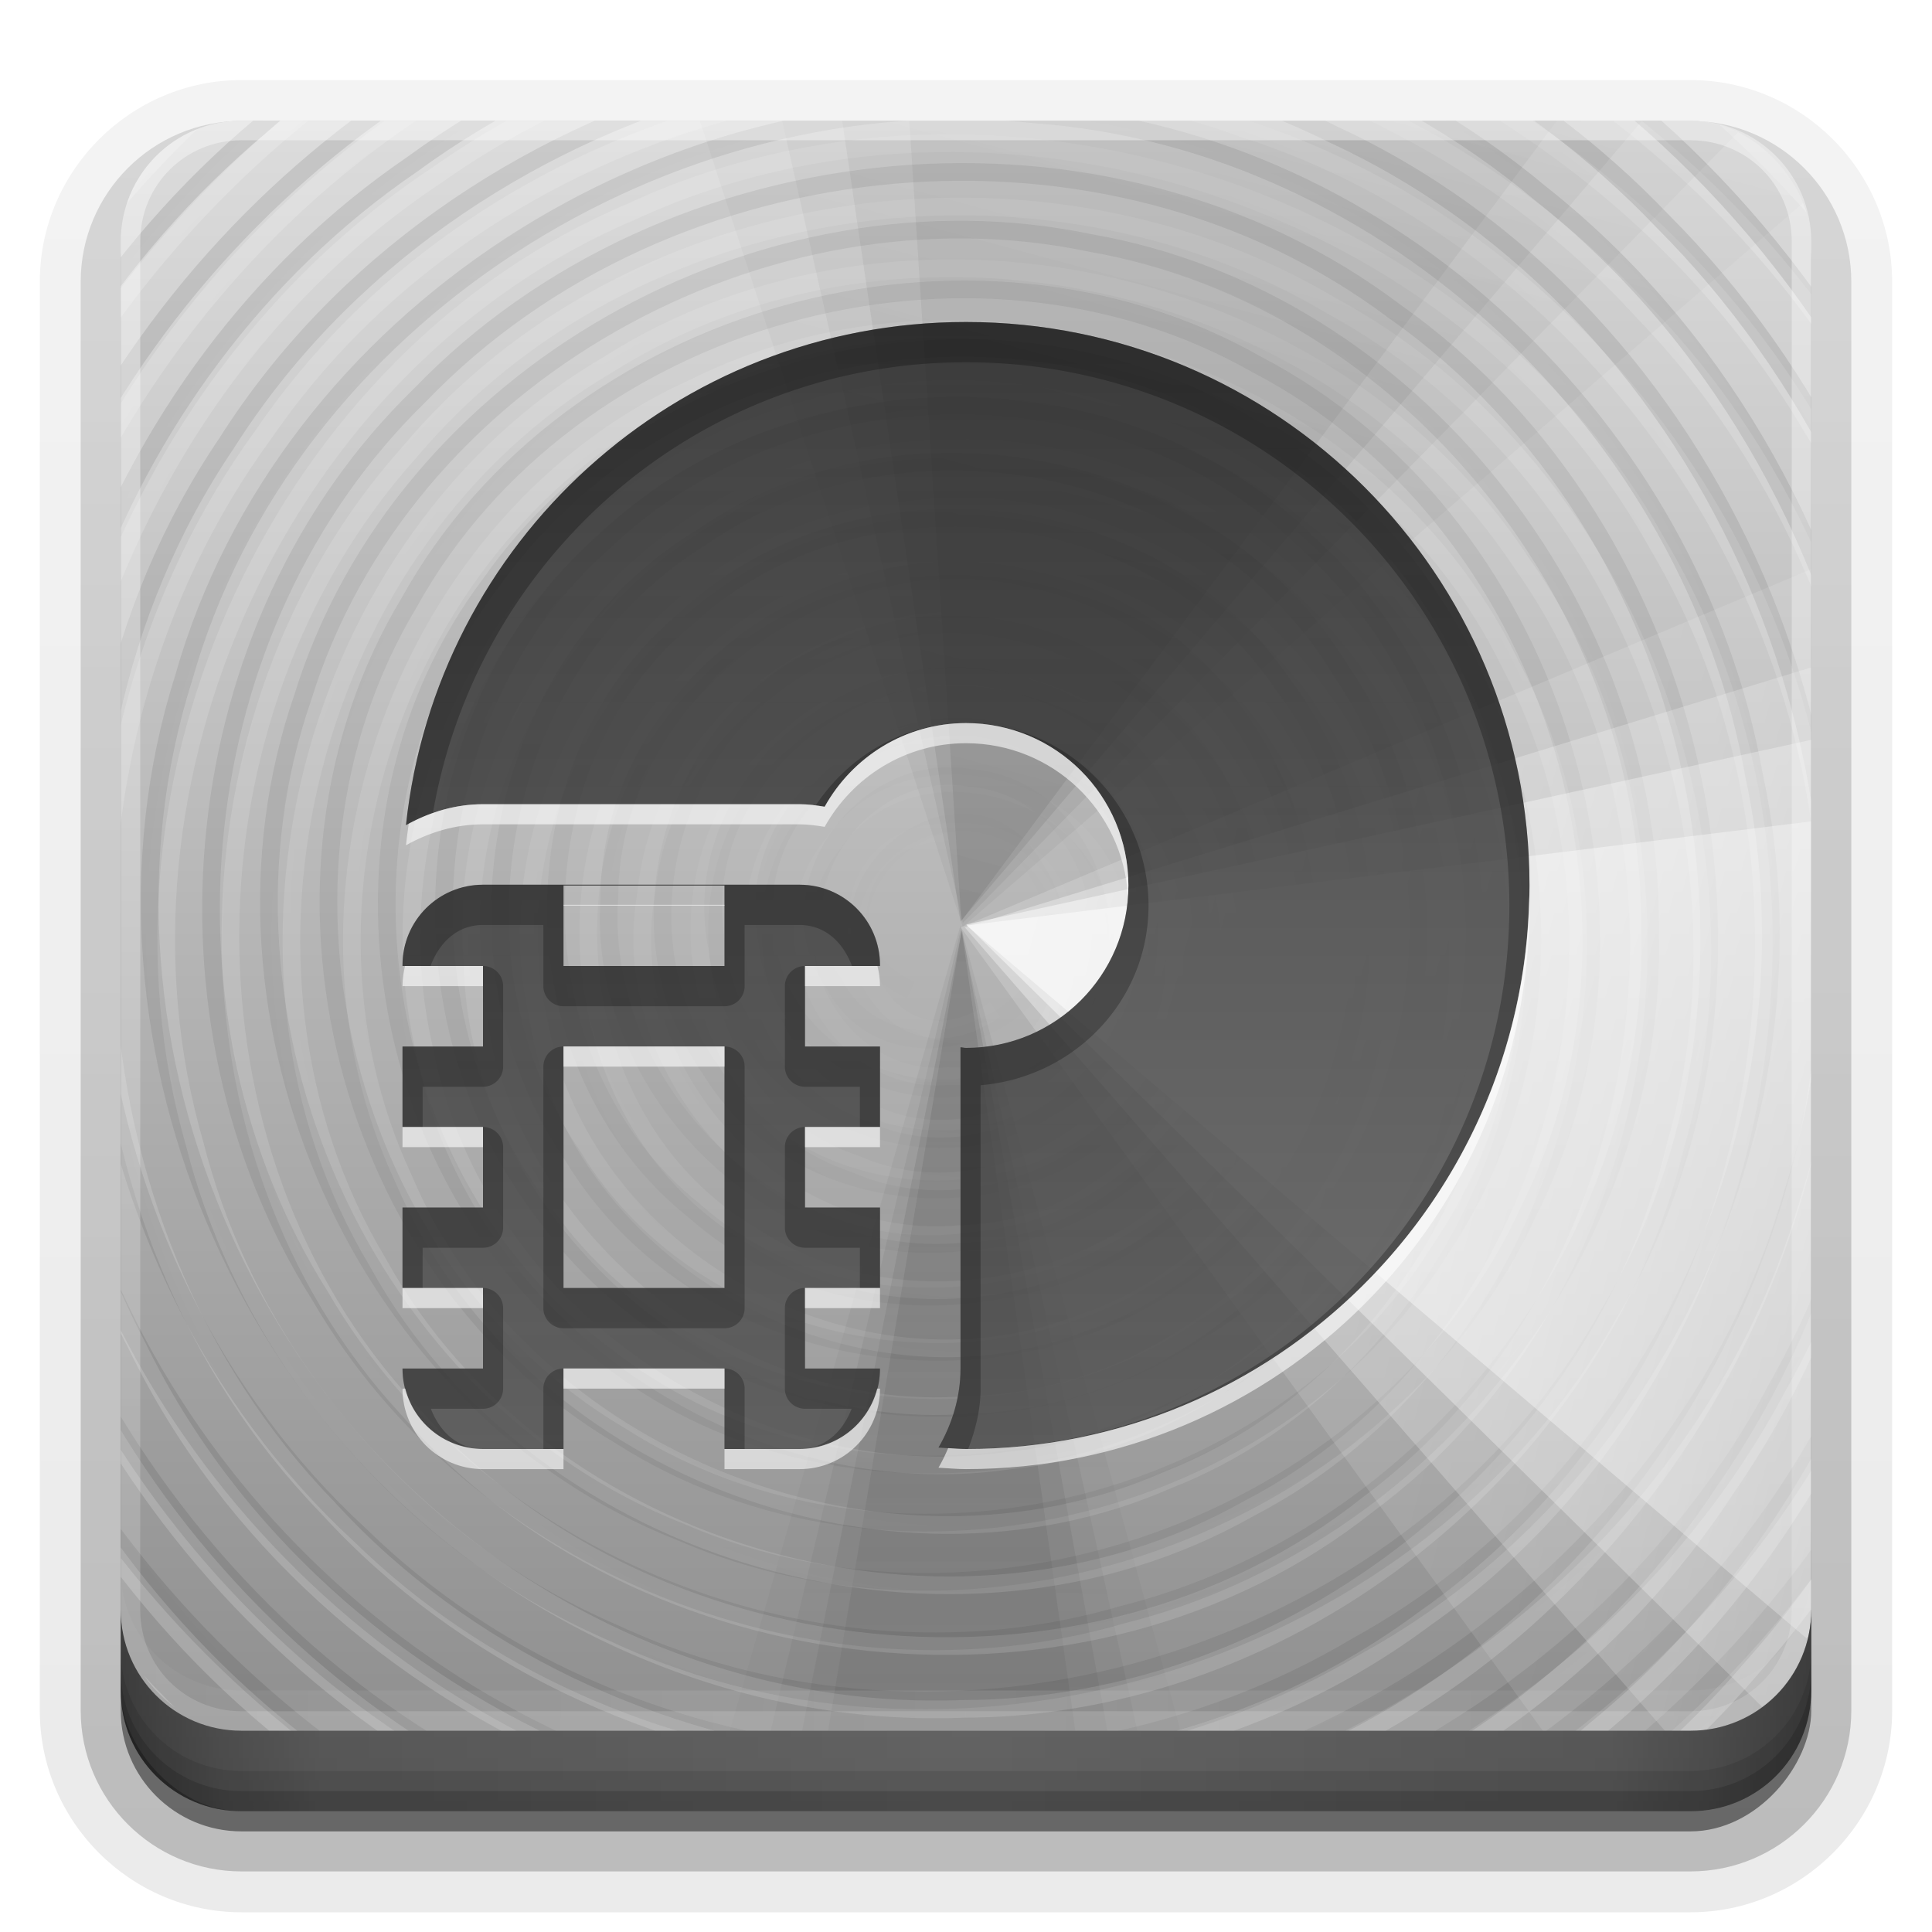 <?xml version="1.0" encoding="UTF-8"?>
<svg id="svg171" width="96" height="96" version="1.1" xmlns="http://www.w3.org/2000/svg" xmlns:cc="http://creativecommons.org/ns#" xmlns:dc="http://purl.org/dc/elements/1.1/" xmlns:rdf="http://www.w3.org/1999/02/22-rdf-syntax-ns#" xmlns:xlink="http://www.w3.org/1999/xlink">
 <defs id="defs56">
  <linearGradient id="linearGradient4384">
   <stop id="stop2" stop-color="#fff" offset="0"/>
   <stop id="stop4" stop-color="#fff" stop-opacity="0" offset="1"/>
  </linearGradient>
  <linearGradient id="ButtonShadow-0" x1="45.448" x2="45.448" y1="92.54" y2="7.016" gradientTransform="matrix(1.006 0 0 .994 100 0)" gradientUnits="userSpaceOnUse">
   <stop id="stop7" offset="0"/>
   <stop id="stop9" stop-opacity=".588" offset="1"/>
  </linearGradient>
  <linearGradient id="linearGradient3780" x1="32.251" x2="32.251" y1="6.132" y2="90.239" gradientTransform="matrix(1.024 0 0 1.012 -1.143 -98.071)" gradientUnits="userSpaceOnUse" xlink:href="#ButtonShadow-0"/>
  <linearGradient id="linearGradient3721" x1="32.251" x2="32.251" y1="6.132" y2="90.239" gradientTransform="translate(0,-97)" gradientUnits="userSpaceOnUse" xlink:href="#ButtonShadow-0"/>
  <linearGradient id="linearGradient4390" x1="48" x2="48" y1="88" y2="-40" gradientTransform="matrix(1,0,0,-1,0,92)" gradientUnits="userSpaceOnUse" xlink:href="#linearGradient4384"/>
  <linearGradient id="linearGradient4429" x1="48" x2="112.12" y1="82" y2="82.455" gradientUnits="userSpaceOnUse" spreadMethod="reflect" xlink:href="#linearGradient4384"/>
  <linearGradient id="linearGradient3228" x1="90" x2="48" y1="88" y2="88" gradientUnits="userSpaceOnUse" spreadMethod="reflect">
   <stop id="stop16" stop-opacity=".588" offset="0"/>
   <stop id="stop18" stop-opacity=".471" offset=".118"/>
   <stop id="stop20" stop-opacity=".392" offset=".238"/>
   <stop id="stop22" stop-opacity=".314" offset="1"/>
  </linearGradient>
  <linearGradient id="linearGradient3161" x1="48" x2="48" y1="90" y2="5.988" gradientUnits="userSpaceOnUse">
   <stop id="stop25" stop-color="#8c8c8c" offset="0"/>
   <stop id="stop27" stop-color="#dcdcdc" offset="1"/>
  </linearGradient>
  <linearGradient id="linearGradient4077-0" x1="48.234" x2="126.14" y1="48.047" y2="66.233" gradientUnits="userSpaceOnUse" xlink:href="#linearGradient4071-3"/>
  <linearGradient id="linearGradient4071-3">
   <stop id="stop31" offset="0"/>
   <stop id="stop33" stop-opacity="0" offset="1"/>
  </linearGradient>
  <linearGradient id="linearGradient4069-9" x1="48.055" x2="126.67" y1="48.032" y2="62.839" gradientUnits="userSpaceOnUse" xlink:href="#linearGradient4071-3"/>
  <linearGradient id="linearGradient4061-6" x1="47.997" x2="127.05" y1="48.029" y2="60.29" gradientUnits="userSpaceOnUse" xlink:href="#linearGradient4071-3"/>
  <linearGradient id="linearGradient4053-2" x1="47.998" x2="127.42" y1="48.029" y2="57.665" gradientUnits="userSpaceOnUse" xlink:href="#linearGradient4071-3"/>
  <radialGradient id="radialGradient3814-9" cx="48.41" cy="47.598" r="30.64" gradientTransform="matrix(1 0 0 .985 -30 .716)" gradientUnits="userSpaceOnUse">
   <stop id="stop39" stop-color="#fff" stop-opacity="0" offset="0"/>
   <stop id="stop41" stop-color="#fff" offset="1"/>
  </radialGradient>
  <radialGradient id="radialGradient5008" cx="48.265" cy="47.887" r="28.879" gradientTransform="matrix(1 0 0 1.014 -30 -.661)" gradientUnits="userSpaceOnUse">
   <stop id="stop44" stop-opacity="0" offset="0"/>
   <stop id="stop46" offset="1"/>
  </radialGradient>
  <linearGradient id="linearGradient4145-0" x1="48.234" x2="126.14" y1="48.047" y2="66.233" gradientUnits="userSpaceOnUse" xlink:href="#linearGradient4384"/>
  <linearGradient id="linearGradient4137-7" x1="48.055" x2="126.67" y1="48.032" y2="62.839" gradientUnits="userSpaceOnUse" xlink:href="#linearGradient4384"/>
  <linearGradient id="linearGradient4129-8" x1="47.997" x2="127.05" y1="48.029" y2="60.29" gradientUnits="userSpaceOnUse" xlink:href="#linearGradient4384"/>
  <linearGradient id="linearGradient4121-6" x1="47.998" x2="127.42" y1="48.029" y2="57.665" gradientUnits="userSpaceOnUse" xlink:href="#linearGradient4384"/>
  <clipPath id="clipPath4311">
   <rect id="rect53" x="6" y="8" width="84" height="80" rx="6" ry="6" fill="#f0f"/>
  </clipPath>
  <clipPath id="clipPath4921">
   <path id="path4923" d="m48 16c-14.448 0-26.328 10.949-27.828 25 1.147-0.641 2.441-1.039 3.828-1.039h15.726c0.428 0 0.839 0.058 1.25 0.125 1.38-2.47 3.993-4.156 7.024-4.156 4.458 0 8.07 3.612 8.07 8.07s-3.612 8.07-8.07 8.07c-0.094 0-0.18-0.028-0.273-0.031v15.961c0 1.427-0.417 2.76-1.094 3.93 0.457 0.022 0.905 0.07 1.367 0.07 15.464 0 28-12.536 28-28 0-15.465-12.536-28-28-28zm-24 27.961c-2.216 0-4 1.784-4 4v0.039h4v4h-4v4h4v4h-4v4h4v4h-4c0 2.216 1.784 4 4 4h4v-4h8v4h3.727c2.216 0 4-1.784 4-4h-3.727v-4h3.727v-4h-3.727v-4h3.727v-4h-3.727v-4h3.727v-0.039c0-2.216-1.784-4-4-4h-15.726zm4 0.039h8v4h-8zm0 8h8v12h-8z" opacity=".4" stroke-width="4"/>
  </clipPath>
 </defs>
 <g id="g70">
  <g id="g66" fill="url(#linearGradient3780)">
   <path id="path58" transform="scale(1,-1)" d="m12-95.021c-5.511 0-10.022 4.51-10.022 10.021v71c0 5.511 4.51 10.021 10.021 10.021h72c5.511 0 10.021-4.51 10.021-10.021v-71c0-5.511-4.51-10.021-10.021-10.021h-72z" opacity=".08"/>
   <path id="path60" transform="scale(1,-1)" d="m12-94.035c-4.972 0-9.035 4.064-9.035 9.035v71c0 4.972 4.064 9.035 9.035 9.035h72c4.972 0 9.035-4.064 9.035-9.035v-71c0-4.972-4.064-9.035-9.035-9.035h-72z" opacity=".1"/>
   <path id="path62" transform="scale(1,-1)" d="m12-92.99c-4.409 0-7.99 3.581-7.99 7.99v71c0 4.409 3.581 7.99 7.99 7.99h72c4.409 0 7.99-3.581 7.99-7.99v-71c0-4.409-3.581-7.99-7.99-7.99h-72z" opacity=".2"/>
   <rect id="rect64" transform="scale(1,-1)" x="5" y="-92" width="86" height="85" rx="7" ry="7" opacity=".3"/>
  </g>
  <rect id="rect68" transform="scale(1,-1)" x="6" y="-91" width="84" height="84" rx="6" ry="6" fill="url(#linearGradient3721)" opacity=".45"/>
 </g>
 <g id="g136">
  <rect id="rect72" x="6" y="6" width="84" height="84" rx="6" ry="6" fill="url(#linearGradient3161)"/>
  <g id="g130" transform="translate(0,-2)" clip-path="url(#clipPath4311)">
   <g id="g82" transform="matrix(.141 .993 -1.165 .12 96.937 -5.195)" opacity=".9">
    <path id="path74" transform="matrix(.994 -.108 .108 .994 -5.158 5.492)" d="m108.9 48a60.896 60.896 0 0 1-6.546 27.467l-54.35-27.467z" color="#000000" fill="url(#linearGradient4077-0)" opacity=".05"/>
    <path id="path76" transform="matrix(.998 -.065 .065 .998 -3.094 3.242)" d="m108.9 48a60.896 60.896 0 0 1-4.457 22.869l-56.44-22.869z" color="#000000" fill="url(#linearGradient4069-9)" opacity=".07"/>
    <path id="path78" transform="matrix(.999 -.033 .033 .999 -1.563 1.616)" d="m108.9 48a60.896 60.896 0 0 1-3.13 19.272l-57.77-19.272z" color="#000000" fill="url(#linearGradient4061-6)" opacity=".1"/>
    <path id="path80" d="m108.9 48a60.896 60.896 0 0 1-2.075 15.761l-58.82-15.761z" color="#000000" fill="url(#linearGradient4053-2)" opacity=".1"/>
   </g>
   <g id="g88" transform="matrix(1.833 0 0 1.833 14.258 -39.234)" fill="none" stroke-width=".479">
    <path id="path84" d="m19.196 49.867c-3.738 2.563-5.605-4.899-1.155-4.812 4.387-0.236 3.979 6.801-0.145 6.615-3.174 0.243-5.099-3.899-3.104-6.285 2.028-2.981 7.171-1.684 7.739 1.817 0.969 3.636-3.157 7.039-6.567 5.523-3.946-1.27-4.49-7.147-1.107-9.366 3.57-2.796 9.392 0.237 9.206 4.758 0.257 4.351-4.689 7.672-8.648 5.935-4.719-1.551-5.692-8.42-1.909-11.473 3.659-3.435 10.363-1.458 11.675 3.359 1.593 4.559-2.064 9.921-6.919 10.009-4.934 0.465-9.383-4.339-8.523-9.226 0.48-5.046 6.044-8.597 10.839-7.043 5.178 1.246 7.964 7.581 5.662 12.315-2.07 5.179-9.066 7.066-13.621 4.002-5.194-3.019-5.926-10.893-1.749-15.07 4.296-4.829 12.905-3.785 16.13 1.741 3.588 5.436 0.745 13.65-5.446 15.695-6.086 2.396-13.647-1.743-14.738-8.237-1.475-6.41 3.513-13.362 10.125-13.808 6.547-0.848 13.055 4.594 13.184 11.238 0.523 6.584-5.016 12.887-11.659 13.025-6.796 0.538-13.3-5.181-13.44-12.038-0.553-7.008 5.345-13.715 12.417-13.857 7.223-0.57 14.129 5.518 14.276 12.799 0.544 7.071-5.079 13.91-12.151 14.606-7.06 1.019-14.41-3.962-15.813-11.012-1.766-7.233 2.791-15.364 10.015-17.379 7.396-2.396 16.205 1.872 18.685 9.293 2.829 7.457-1.114 16.692-8.577 19.625-7.624 3.345-17.458-0.452-20.711-8.155-3.627-7.73 0.028-17.902 7.832-21.439 7.827-3.917 18.336-0.419 22.166 7.477 4.217 7.914 0.888 18.76-7.088 22.89-7.991 4.527-19.172 1.382-23.611-6.665-4.844-8.058-1.898-19.571 6.209-24.326 7.972-5.073 19.561-2.547 24.767 5.318 5.623 7.877 3.599 19.843-4.151 25.573-7.618 6.053-19.659 4.732-25.992-2.574-6.537-7.045-6.348-18.848 0.006-25.943 5.969-7.142 17.094-8.694 25.012-3.988 7.87 4.287 11.778 14.219 9.324 22.774-2.103 8.654-10.4 15.241-19.316 15.262-9.351 0.375-18.515-6.176-20.825-15.313-2.84-9.826 2.376-21.277 11.857-25.282 9.8-4.531 22.58-0.439 27.807 9.04 5.626 9.457 2.708 22.791-6.297 29.09-8.847 6.617-22.359 5.123-29.763-2.992-7.444-7.667-7.989-20.556-1.735-29.099 5.692-8.332 17.147-11.703 26.557-8.289 9.341 3.005 16.04 12.41 15.838 22.219 0.143 10.289-6.983 20.254-16.957 23.049-10.921 3.426-23.853-1.921-28.876-12.275-5.597-10.683-1.901-25.098 8.168-31.748 9.877-6.965 24.558-5.161 32.664 3.725 8.12 8.388 8.871 22.382 2.264 31.88-5.872 9.029-17.788 13.194-28.077 10.261-10.334-2.561-18.453-12.028-19.261-22.667-1.247-11.537 5.843-23.476 16.82-27.472 11.762-4.671 26.426 0.214 32.851 11.167 6.963 11.11 4.255 26.939-5.848 35.24-9.018 7.808-23.123 8.436-33.026 1.904-9.31-5.773-14.27-17.436-12.265-28.169 1.644-10.784 10.062-20.17 20.686-22.756 11.827-3.17 25.393 2.05 31.78 12.56 6.786 10.594 5.379 25.435-2.951 34.783-7.206 8.462-19.472 11.822-30.072 8.71-10.579-2.807-19.154-11.944-21.08-22.748-2.468-12.198 3.355-25.652 14.214-31.864 11.255-6.788 26.724-4.954 36.275 3.999 8.648 7.756 11.835 20.656 8.327 31.654-2.022 6.679-6.326 12.653-12.119 16.565" opacity=".2" stroke="url(#radialGradient3814-9)"/>
    <path id="path86" d="m16.909 49.337c-3.886-1.859 1.369-6.941 3.412-3.237 2.279 3.499-3.707 6.507-5.513 3.024-1.708-2.497 0.786-6.049 3.698-5.541 3.417 0.252 4.794 5.102 2.182 7.233-2.532 2.525-7.293 0.746-7.666-2.781-0.83-3.851 3.749-7.092 7.183-5.362 3.997 1.609 4.268 7.843 0.458 9.838-3.459 2.279-8.543-0.214-8.994-4.298-0.966-4.622 4.226-8.686 8.535-7.023 4.566 1.379 6.125 7.836 2.783 11.205-2.996 3.478-9.147 3.016-11.526-0.939-2.727-3.84-0.888-9.785 3.544-11.399 4.381-2.002 9.948 0.889 10.947 5.574 1.435 4.854-2.455 10.158-7.446 10.512-5.247 0.757-10.124-4.104-9.766-9.309 0.018-5.71 6.15-10.054 11.573-8.6 6.016 1.241 9.248 8.822 6.232 14.102-2.77 5.537-10.88 7.1-15.506 2.977-4.864-3.87-5.051-12.061-0.225-16.044 4.575-4.26 12.667-3.458 16.177 1.772 3.809 4.986 2.422 12.928-2.985 16.191-5.17 3.559-12.99 1.995-16.26-3.407-3.672-5.338-2.057-13.409 3.521-16.782 5.505-3.785 13.829-2.118 17.306 3.635 3.902 5.674 2.172 14.252-3.751 17.832-5.561 3.806-13.862 2.429-17.796-3.061-4.194-5.327-3.586-13.743 1.55-18.248 5.114-4.89 13.972-5.004 19.064-0.015 5.486 4.948 6.159 14.227 1.23 19.795-4.794 5.872-14.268 7.015-20.228 2.265-6.377-4.685-7.925-14.583-3.131-20.921 4.639-6.658 14.748-8.484 21.367-3.742 6.944 4.58 9.058 14.893 4.38 21.797-4.51 7.232-15.018 9.646-22.208 5.044-7.523-4.426-10.247-15.123-5.733-22.6 4.33-7.816 15.206-10.862 22.972-6.449 7.964 4.151 11.391 14.89 7.392 22.912-3.811 8.37-14.622 12.391-23.021 8.734-8.602-3.393-13.237-13.932-10.232-22.616 2.692-8.728 12.496-14.181 21.355-12.323 8.714 1.52 15.279 9.938 15.168 18.692 0.211 8.514-6.106 16.451-14.314 18.497-8.122 2.38-17.486-1.318-21.74-8.647-4.753-7.518-3.716-18.174 2.707-24.416 6.738-7.008 18.641-8.155 26.444-2.255 8.385 5.912 11.091 18.375 5.772 27.182-5.11 9.125-17.471 13.059-26.934 8.641-9.65-4.137-14.842-15.969-11.681-25.919 2.773-9.77 13.122-16.343 23.126-15.255 9.563 0.725 17.78 8.551 19.441 17.919 1.966 9.116-2.591 19.099-10.761 23.593-8.4 5.008-19.988 3.878-27.028-3.004-8.009-7.36-9.754-20.544-3.619-29.599 6.133-9.683 19.754-13.491 30.012-8.364 10.427 4.82 15.918 17.76 12.456 28.655-3.045 10.669-14.207 17.937-25.163 17.012-10.222-0.542-19.313-8.37-21.788-18.233-2.803-9.722 1.131-20.904 9.504-26.624 8.903-6.51 22.099-6.348 30.604 0.789 9.434 7.461 12.381 21.852 6.42 32.345-5.836 11.011-20.151 16.303-31.784 11.933-10.712-3.712-17.932-15.023-17.261-26.278 0.327-10.406 7.57-20.031 17.356-23.48 9.658-3.772 21.383-1.303 28.559 6.212 8.23 8.228 10.38 21.874 4.764 32.125-5.494 10.62-18.378 16.514-30.03 14.1-10.389-1.91-18.983-10.409-21.459-20.612-2.717-10.041 0.728-21.441 8.706-28.16 8.867-7.828 22.708-9.428 32.98-3.442 10.936 6.037 16.777 19.641 13.947 31.756-2.274 10.804-11.377 19.557-22.097 21.896-6.458 1.509-13.42 0.806-19.393-2.103" opacity=".1" stroke="url(#radialGradient5008)"/>
   </g>
   <g id="g98" transform="matrix(1.063 -.131 -.74 3.228 32.525 -100.67)" opacity=".9">
    <path id="path90" transform="matrix(.994 -.108 .108 .994 -5.158 5.492)" d="m108.9 48a60.896 60.896 0 0 1-6.546 27.467l-54.35-27.467z" color="#000000" fill="url(#linearGradient4145-0)" opacity=".2"/>
    <path id="path92" transform="matrix(.998 -.065 .065 .998 -3.094 3.242)" d="m108.9 48a60.896 60.896 0 0 1-4.457 22.869l-56.44-22.869z" color="#000000" fill="url(#linearGradient4137-7)" opacity=".4"/>
    <path id="path94" transform="matrix(.999 -.033 .033 .999 -1.563 1.616)" d="m108.9 48a60.896 60.896 0 0 1-3.13 19.272l-57.77-19.272z" color="#000000" fill="url(#linearGradient4129-8)" opacity=".6"/>
    <path id="path96" d="m108.9 48a60.896 60.896 0 0 1-2.075 15.761l-58.82-15.761z" color="#000000" fill="url(#linearGradient4121-6)" opacity=".8"/>
   </g>
   <g id="g108" transform="matrix(-.617 .787 -.787 -.617 115 40.012)" opacity=".5">
    <path id="path100" transform="matrix(.994 -.108 .108 .994 -5.158 5.492)" d="m108.9 48a60.896 60.896 0 0 1-6.546 27.467l-54.35-27.467z" color="#000000" fill="url(#linearGradient4077-0)" opacity=".05"/>
    <path id="path102" transform="matrix(.998 -.065 .065 .998 -3.094 3.242)" d="m108.9 48a60.896 60.896 0 0 1-4.457 22.869l-56.44-22.869z" color="#000000" fill="url(#linearGradient4069-9)" opacity=".07"/>
    <path id="path104" transform="matrix(.999 -.033 .033 .999 -1.563 1.616)" d="m108.9 48a60.896 60.896 0 0 1-3.13 19.272l-57.77-19.272z" color="#000000" fill="url(#linearGradient4061-6)" opacity=".1"/>
    <path id="path106" d="m108.9 48a60.896 60.896 0 0 1-2.075 15.761l-58.82-15.761z" color="#000000" fill="url(#linearGradient4053-2)" opacity=".1"/>
   </g>
   <g id="g118" transform="matrix(-.068 -1.046 2.711 .602 -79.095 69.08)" opacity=".8">
    <path id="path110" transform="matrix(.994 -.108 .108 .994 -5.158 5.492)" d="m108.9 48a60.896 60.896 0 0 1-6.546 27.467l-54.35-27.467z" color="#000000" fill="url(#linearGradient4077-0)" opacity=".05"/>
    <path id="path112" transform="matrix(.998 -.065 .065 .998 -3.094 3.242)" d="m108.9 48a60.896 60.896 0 0 1-4.457 22.869l-56.44-22.869z" color="#000000" fill="url(#linearGradient4069-9)" opacity=".07"/>
    <path id="path114" transform="matrix(.999 -.033 .033 .999 -1.563 1.616)" d="m108.9 48a60.896 60.896 0 0 1-3.13 19.272l-57.77-19.272z" color="#000000" fill="url(#linearGradient4061-6)" opacity=".1"/>
    <path id="path116" d="m108.9 48a60.896 60.896 0 0 1-2.075 15.761l-58.82-15.761z" color="#000000" fill="url(#linearGradient4053-2)" opacity=".1"/>
   </g>
   <g id="g128" transform="matrix(-1.063 .131 .74 -3.228 62.997 196.67)" opacity=".9">
    <path id="path120" transform="matrix(.994 -.108 .108 .994 -5.158 5.492)" d="m108.9 48a60.896 60.896 0 0 1-6.546 27.467l-54.35-27.467z" color="#000000" fill="url(#linearGradient4145-0)" opacity=".2"/>
    <path id="path122" transform="matrix(.998 -.065 .065 .998 -3.094 3.242)" d="m108.9 48a60.896 60.896 0 0 1-4.457 22.869l-56.44-22.869z" color="#000000" fill="url(#linearGradient4137-7)" opacity=".4"/>
    <path id="path124" transform="matrix(.999 -.033 .033 .999 -1.563 1.616)" d="m108.9 48a60.896 60.896 0 0 1-3.13 19.272l-57.77-19.272z" color="#000000" fill="url(#linearGradient4129-8)" opacity=".6"/>
    <path id="path126" d="m108.9 48a60.896 60.896 0 0 1-2.075 15.761l-58.82-15.761z" color="#000000" fill="url(#linearGradient4121-6)" opacity=".8"/>
   </g>
  </g>
  <path id="path132" d="m12 86c-3.324 0-6-2.676-6-6v-68c0-3.324 2.676-6 6-6h72c3.324 0 6 2.676 6 6v68c0 3.324-2.676 6-6 6zm0-0.969h72c2.805 0 5.031-2.226 5.031-5.031v-68c0-2.805-2.226-5.031-5.031-5.031h-72c-2.805 0-5.031 2.226-5.031 5.031v68c0 2.805 2.226 5.031 5.031 5.031z" fill="url(#linearGradient4390)" opacity=".4"/>
  <path id="path134" d="m6 78v2c0 3.324 2.676 6 6 6h72c3.324 0 6-2.676 6-6v-2c0 3.324-2.676 6-6 6h-72c-3.324 0-6-2.676-6-6z" fill="url(#linearGradient4429)" opacity=".1"/>
 </g>
 <g id="g144">
  <path id="path138" d="m6 80v4c0 3.324 2.676 6 6 6h72c3.324 0 6-2.676 6-6v-4c0 3.324-2.676 6-6 6h-72c-3.324 0-6-2.676-6-6z" fill="url(#linearGradient3228)"/>
  <path id="path140" d="m6 82v2c0 3.324 2.676 6 6 6h72c3.324 0 6-2.676 6-6v-2c0 3.324-2.676 6-6 6h-72c-3.324 0-6-2.676-6-6z" color="#000000" opacity=".1"/>
  <path id="path142" d="m6 83v1c0 3.324 2.676 6 6 6h72c3.324 0 6-2.676 6-6v-1c0 3.324-2.676 6-6 6h-72c-3.324 0-6-2.676-6-6z" color="#000000" opacity=".15"/>
 </g>
 <defs id="defs154">
  <filter id="w">
   <feGaussianBlur id="feGaussianBlur146" stdDeviation="0.689"/>
  </filter>
  <linearGradient id="a" x1="8" x2="8" y1="20" y2="76" gradientUnits="userSpaceOnUse">
   <stop id="stop149" stop-color="#1e1e1e" offset="0"/>
   <stop id="stop151" stop-color="#505050" offset="1"/>
  </linearGradient>
 </defs>
 <g id="g169" transform="translate(0,-4)" stroke-width="4">
  <path id="base" d="m48 20c-14.448 0-26.328 10.949-27.828 25 1.147-0.641 2.441-1.039 3.828-1.039h15.726c0.428 0 0.839 0.058 1.25 0.125 1.38-2.47 3.993-4.156 7.024-4.156 4.458 0 8.07 3.612 8.07 8.07s-3.612 8.07-8.07 8.07c-0.094 0-0.18-0.028-0.273-0.031v15.961c0 1.427-0.417 2.76-1.094 3.93 0.457 0.022 0.905 0.07 1.367 0.07 15.464 0 28-12.536 28-28 0-15.465-12.536-28-28-28zm-24 27.961c-2.216 0-4 1.784-4 4v0.039h4v4h-4v4h4v4h-4v4h4v4h-4c0 2.216 1.784 4 4 4h4v-4h8v4h3.727c2.216 0 4-1.784 4-4h-3.727v-4h3.727v-4h-3.727v-4h3.727v-4h-3.727v-4h3.727v-0.039c0-2.216-1.784-4-4-4h-15.726zm4 0.039h8v4h-8zm0 8h8v12h-8z" fill="url(#a)" opacity=".8"/>
  <path id="path2" transform="translate(0,4)" d="m48 16c-14.448 0-26.329 10.949-27.828 25 0.546-0.306 1.129-0.55 1.736-0.729-0.129 0.035-0.264 0.054-0.391 0.094 2.212-12.686 13.155-22.365 26.482-22.365 14.924 0 27 12.076 27 27 0 14.884-12.016 26.925-26.885 26.988 0.353-0.939 0.611-1.924 0.611-2.988v-15.076c4.642-0.39 8.344-4.183 8.344-8.924 0-4.717-3.627-8.604-8.236-9.027 4.066 0.417 7.236 3.851 7.236 8.027 0 4.458-3.612 8.07-8.07 8.07-0.094 0-0.18-0.028-0.273-0.031v15.961c0 1.427-0.417 2.76-1.094 3.93 0.457 0.022 0.905 0.07 1.367 0.07 15.464 0 28-12.536 28-28 0-15.465-12.536-28-28-28zm0 19.93c-3.145 0-5.85 1.661-7.471 4.094 0.149 0.02 0.299 0.038 0.447 0.062 1.38-2.47 3.993-4.156 7.023-4.156zm-24 4.031c-0.312-1e-6 -0.616 0.027-0.916 0.064 0.301-0.038 0.605-0.064 0.916-0.064zm-1.102 0.09c-0.207 0.031-0.406 0.082-0.607 0.127 0.201-0.048 0.401-0.095 0.607-0.127zm1.102 3.91c-2.216 0-4 1.784-4 4v0.039h1.393c0.424-1.137 1.307-2.039 2.607-2.039h3v3.039a1 1 0 0 0 1 1h8a1 1 0 0 0 1-1v-3.039h2.727c1.3 0 2.184 0.902 2.607 2.039h1.393v-0.039c0-2.216-1.784-4-4-4h-15.727zm4 0.039h8v4h-8v-4zm-4 4v4h-4v4h1v-2h3a1 1 0 0 0 1-1v-4a1 1 0 0 0-1-1zm16 0a1 1 0 0 0-1 1v4a1 1 0 0 0 1 1h2.727v2h1v-4h-3.727v-4zm-12 4a1 1 0 0 0-1 1v12a1 1 0 0 0 1 1h8a1 1 0 0 0 1-1v-12a1 1 0 0 0-1-1v12h-8v-12zm-4 4v4h-4v4h1v-2h3a1 1 0 0 0 1-1v-4a1 1 0 0 0-1-1zm16 0a1 1 0 0 0-1 1v4a1 1 0 0 0 1 1h2.727v2h1v-4h-3.727v-4zm-16 8v4h-4c0 2.045 1.525 3.703 3.502 3.949-1.014-0.197-1.718-0.985-2.094-1.949h2.592a1 1 0 0 0 1-1v-4a1 1 0 0 0-1-1zm16 0a1 1 0 0 0-1 1v4a1 1 0 0 0 1 1h2.318c-0.375 0.965-1.08 1.752-2.094 1.949 1.977-0.246 3.502-1.904 3.502-3.949h-3.727v-4zm-12 4a1 1 0 0 0-1 1v3h1v-4zm8 0v4h1v-3a1 1 0 0 0-1-1z" clip-path="url(#clipPath4921)" filter="url(#w)" opacity=".5"/>
  <path id="path164" transform="translate(0,4)" d="m48 35.93c-3.031-1e-6 -5.644 1.687-7.023 4.156-0.411-0.067-0.822-0.125-1.25-0.125h-15.727c-1.333 0-2.577 0.373-3.689 0.971-0.052 0.354-0.1 0.71-0.139 1.068 1.147-0.641 2.441-1.039 3.828-1.039h15.727c0.428 0 0.839 0.058 1.25 0.125 1.38-2.47 3.993-4.156 7.023-4.156 4.289 0 7.786 3.346 8.045 7.57 0.01-0.166 0.025-0.331 0.025-0.5 0-4.458-3.612-8.07-8.07-8.07zm27.986 8.57c-0.268 15.232-12.69 27.5-27.986 27.5-0.299 0-0.591-0.025-0.885-0.045-0.141 0.335-0.301 0.661-0.482 0.975 0.457 0.022 0.905 0.07 1.367 0.07 15.464 0 28-12.536 28-28 0-0.168-0.011-0.333-0.014-0.5zm-47.986 0.461v0.039h8v-0.039h-8zm-7.873 3.039c-0.076 0.309-0.127 0.628-0.127 0.961v0.039h4v-1h-3.873zm19.873 0v1h3.727v-0.039c0-0.333-0.051-0.652-0.127-0.961h-3.6zm-12 4v1h8v-1h-8zm-8 4v1h4v-1h-4zm20 0v1h3.727v-1h-3.727zm-20 8v1h4v-1h-4zm20 0v1h3.727v-1h-3.727zm-12 4v1h8v-1h-8zm-8 1c0 2.216 1.784 4 4 4h4v-1h-4c-1.869 0-3.418-1.274-3.861-3h-0.139zm23.588 0c-0.444 1.726-1.993 3-3.861 3h-3.727v1h3.727c2.216 0 4-1.784 4-4h-0.139z" fill="#fff" opacity=".6"/>
 </g>
</svg>
